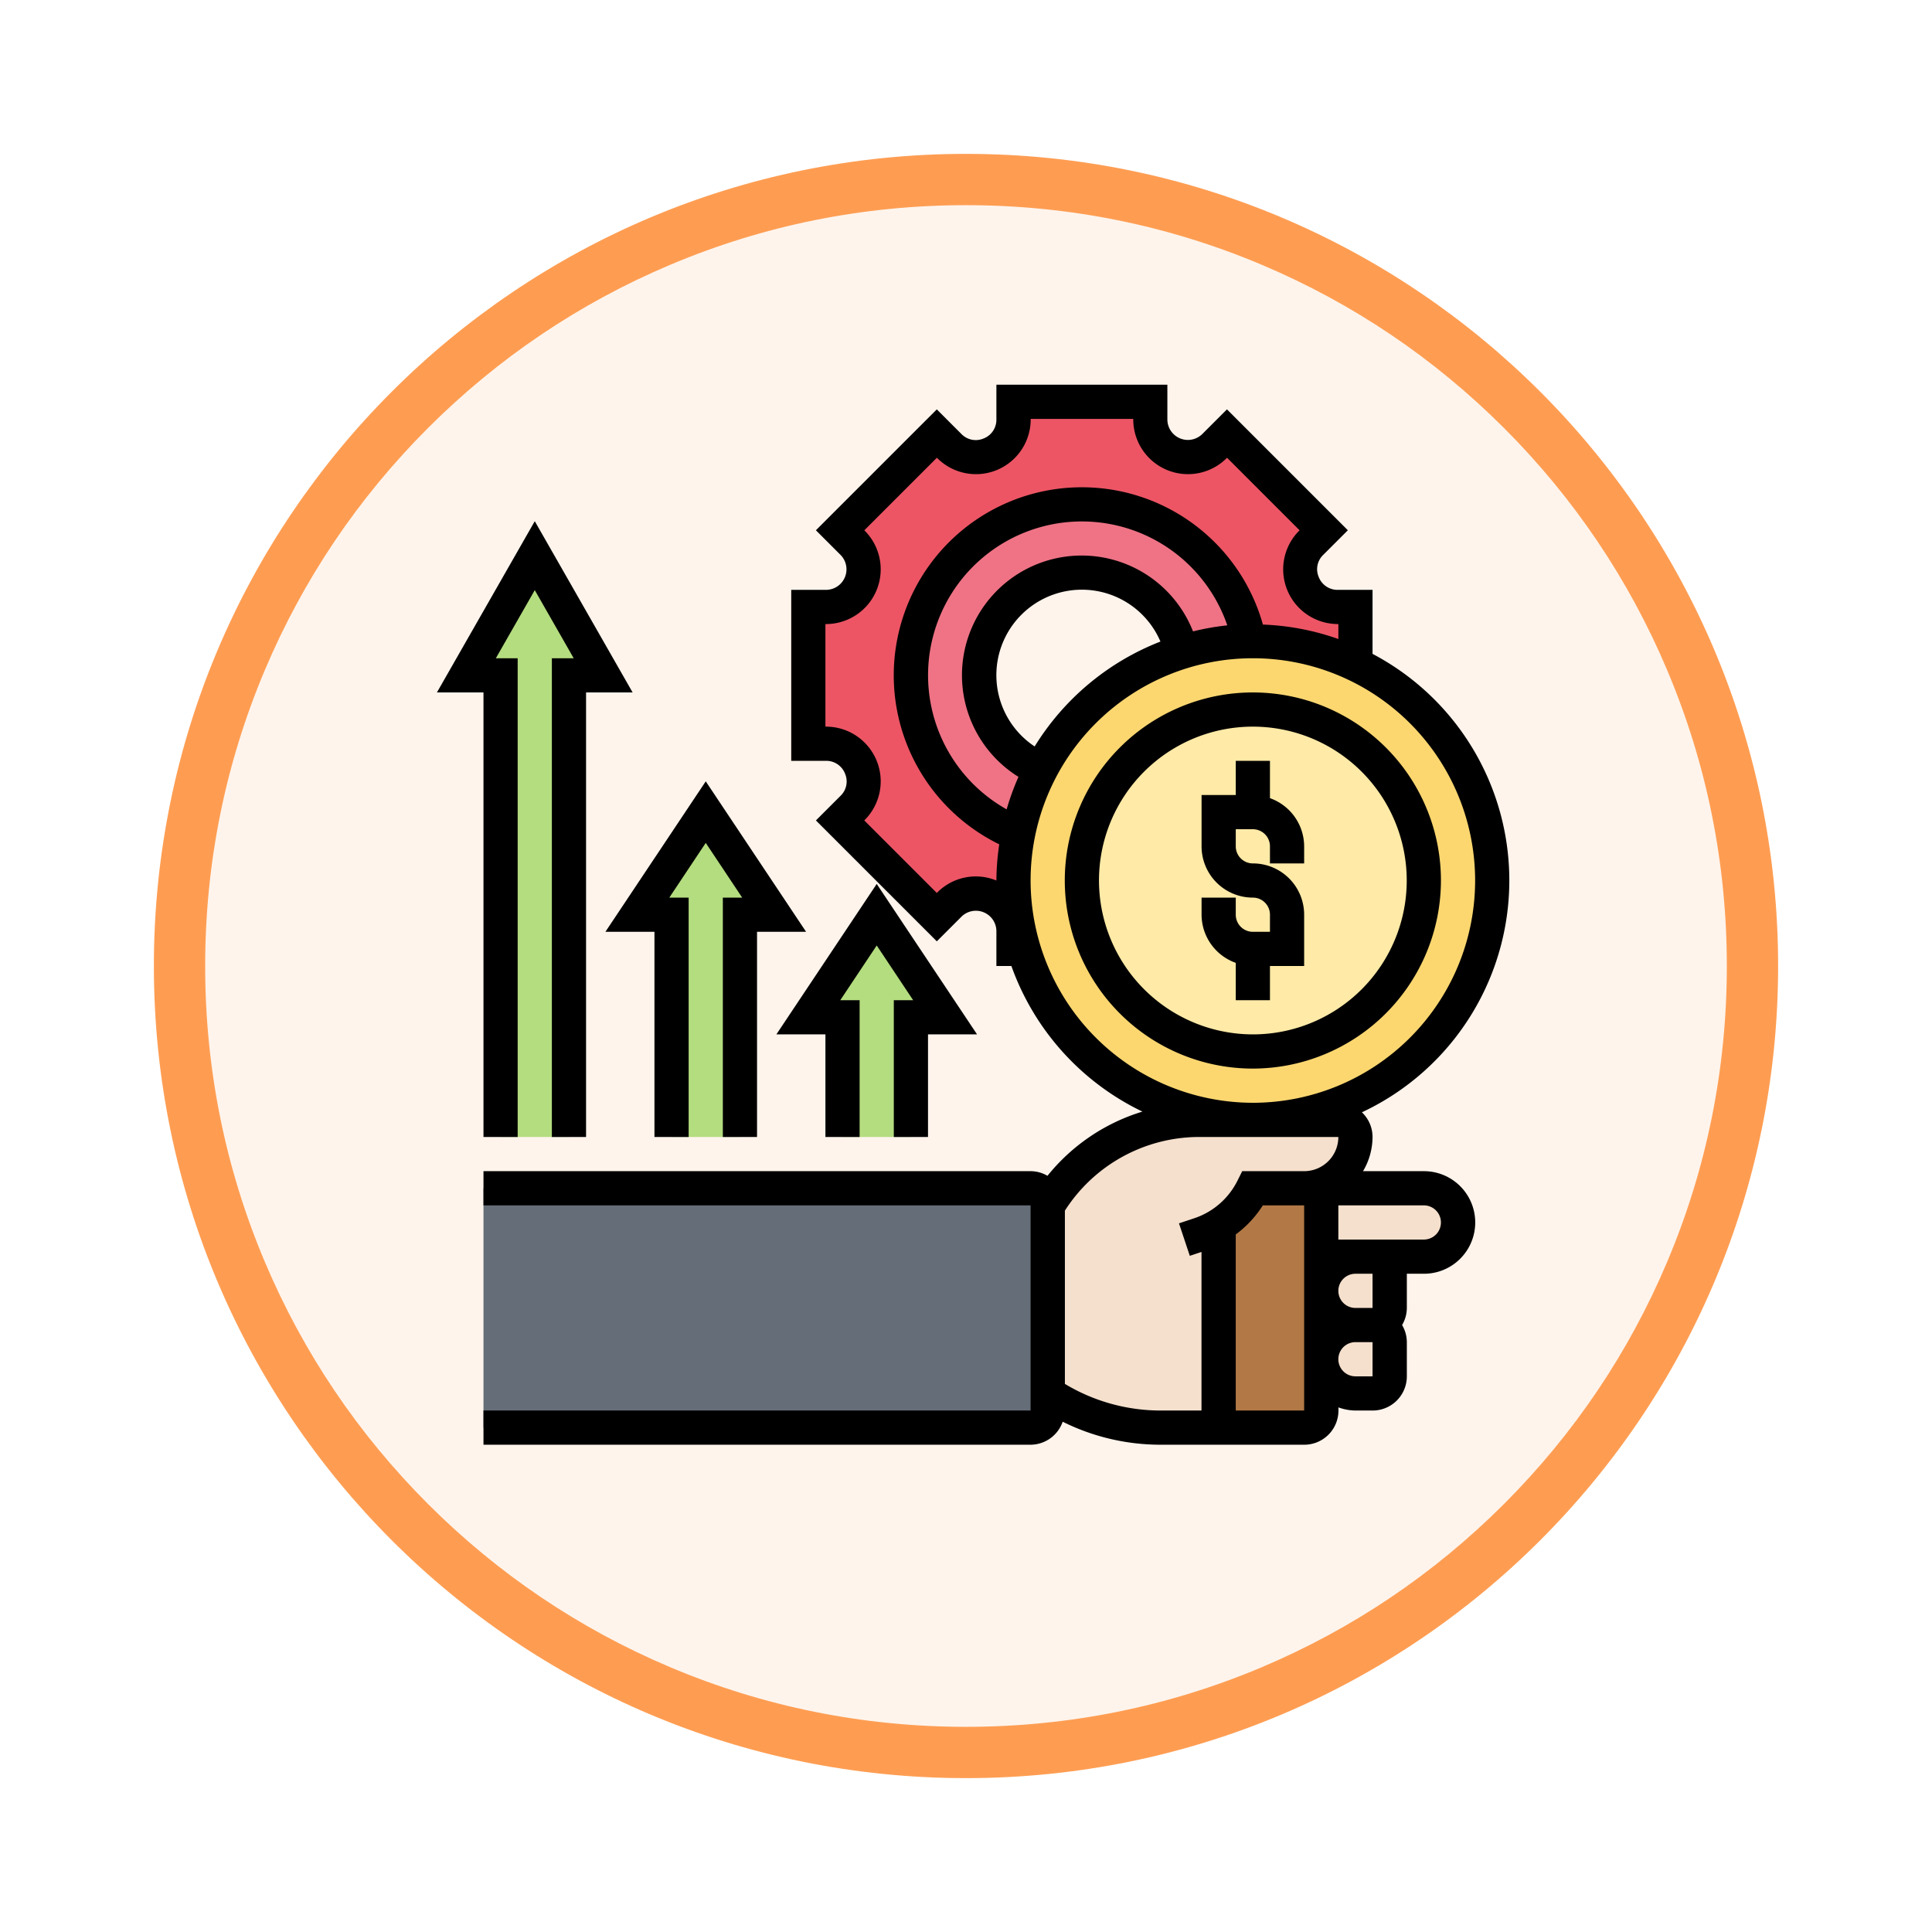 <svg xmlns="http://www.w3.org/2000/svg" xmlns:xlink="http://www.w3.org/1999/xlink" width="113" height="113" viewBox="0 0 113 113">
  <defs>
    <filter id="Trazado_982547" x="0" y="0" width="113" height="113" filterUnits="userSpaceOnUse">
      <feOffset dy="3" input="SourceAlpha"/>
      <feGaussianBlur stdDeviation="3" result="blur"/>
      <feFlood flood-opacity="0.161"/>
      <feComposite operator="in" in2="blur"/>
      <feComposite in="SourceGraphic"/>
    </filter>
  </defs>
  <g id="Grupo_1220333" data-name="Grupo 1220333" transform="translate(-586.56 -3822.334)">
    <g id="Grupo_1202673" data-name="Grupo 1202673" transform="translate(314.56 1137.428)">
      <g id="Grupo_1178487" data-name="Grupo 1178487" transform="translate(281 2690.906)">
        <g id="Grupo_1172010" data-name="Grupo 1172010" transform="translate(0)">
          <g id="Grupo_1171046" data-name="Grupo 1171046">
            <g id="Grupo_1148525" data-name="Grupo 1148525">
              <g transform="matrix(1, 0, 0, 1, -9, -6)" filter="url(#Trazado_982547)">
                <g id="Trazado_982547-2" data-name="Trazado 982547" transform="translate(9 6)" fill="#fef4ec">
                  <path d="M 47.5 93.5 C 41.289 93.5 35.265 92.284 29.595 89.886 C 24.118 87.569 19.198 84.252 14.973 80.027 C 10.748 75.802 7.431 70.882 5.114 65.405 C 2.716 59.735 1.5 53.711 1.5 47.5 C 1.5 41.289 2.716 35.265 5.114 29.595 C 7.431 24.118 10.748 19.198 14.973 14.973 C 19.198 10.748 24.118 7.431 29.595 5.114 C 35.265 2.716 41.289 1.5 47.5 1.5 C 53.711 1.5 59.735 2.716 65.405 5.114 C 70.882 7.431 75.802 10.748 80.027 14.973 C 84.252 19.198 87.569 24.118 89.886 29.595 C 92.284 35.265 93.5 41.289 93.5 47.5 C 93.5 53.711 92.284 59.735 89.886 65.405 C 87.569 70.882 84.252 75.802 80.027 80.027 C 75.802 84.252 70.882 87.569 65.405 89.886 C 59.735 92.284 53.711 93.5 47.5 93.5 Z" stroke="none"/>
                  <path d="M 47.5 3 C 41.491 3 35.664 4.176 30.18 6.496 C 24.881 8.737 20.122 11.946 16.034 16.034 C 11.946 20.122 8.737 24.881 6.496 30.18 C 4.176 35.664 3 41.491 3 47.5 C 3 53.509 4.176 59.336 6.496 64.82 C 8.737 70.119 11.946 74.878 16.034 78.966 C 20.122 83.054 24.881 86.263 30.18 88.504 C 35.664 90.824 41.491 92 47.5 92 C 53.509 92 59.336 90.824 64.82 88.504 C 70.119 86.263 74.878 83.054 78.966 78.966 C 83.054 74.878 86.263 70.119 88.504 64.82 C 90.824 59.336 92 53.509 92 47.5 C 92 41.491 90.824 35.664 88.504 30.18 C 86.263 24.881 83.054 20.122 78.966 16.034 C 74.878 11.946 70.119 8.737 64.82 6.496 C 59.336 4.176 53.509 3 47.5 3 M 47.5 0 C 73.734 0 95 21.266 95 47.5 C 95 73.734 73.734 95 47.5 95 C 21.266 95 0 73.734 0 47.5 C 0 21.266 21.266 0 47.5 0 Z" stroke="none" fill="#fe9d52"/>
                </g>
              </g>
            </g>
          </g>
        </g>
      </g>
    </g>
    <g id="asset_3881991_1_" data-name="asset_3881991 (1)" transform="translate(612.115 3844.834)">
      <g id="Grupo_1220331" data-name="Grupo 1220331">
        <g id="Grupo_1220318" data-name="Grupo 1220318">
          <path id="Trazado_1044397" data-name="Trazado 1044397" d="M45.723,49.18V60a1,1,0,0,0,1,1h-4.39a11.943,11.943,0,0,1-6.61-2V48a10.3,10.3,0,0,1,8.83-5h8.17a1,1,0,0,1,1,1,2.993,2.993,0,0,1-.88,2.12,2.838,2.838,0,0,1-1.12.7,2.772,2.772,0,0,1-1,.18h-3A5.329,5.329,0,0,1,45.723,49.18Z" fill="#f5e0cd"/>
        </g>
        <g id="Grupo_1220319" data-name="Grupo 1220319">
          <path id="Trazado_1044398" data-name="Trazado 1044398" d="M51.723,53v7a1,1,0,0,1-1,1h-4a1,1,0,0,1-1-1V49.18a5.329,5.329,0,0,0,2-2.18h3a2.772,2.772,0,0,0,1-.18V53Z" fill="#b27946"/>
        </g>
        <g id="Grupo_1220320" data-name="Grupo 1220320">
          <path id="Trazado_1044399" data-name="Trazado 1044399" d="M55.723,52v2a1,1,0,0,1-1,1h-1a2.006,2.006,0,0,1-2-2,2.015,2.015,0,0,1,2-2h1A1,1,0,0,1,55.723,52Z" fill="#f5e0cd"/>
        </g>
        <g id="Grupo_1220321" data-name="Grupo 1220321">
          <path id="Trazado_1044400" data-name="Trazado 1044400" d="M54.723,55a1,1,0,0,1,1,1v2a1,1,0,0,1-1,1h-1a2.006,2.006,0,0,1-2-2,2.015,2.015,0,0,1,2-2Z" fill="#f5e0cd"/>
        </g>
        <g id="Grupo_1220322" data-name="Grupo 1220322">
          <path id="Trazado_1044401" data-name="Trazado 1044401" d="M57.723,47a2.006,2.006,0,0,1,2,2,2.015,2.015,0,0,1-2,2h-6V47Z" fill="#f5e0cd"/>
        </g>
        <g id="Grupo_1220323" data-name="Grupo 1220323">
          <path id="Trazado_1044402" data-name="Trazado 1044402" d="M33.723,29a13.867,13.867,0,0,0,.58,4h-.58V31.95a2.164,2.164,0,0,0-1.35-2.01l-.03-.01a2.156,2.156,0,0,0-2.36.47l-.75.74-1.82-1.82-3.83-3.83.75-.76a2.16,2.16,0,0,0,.47-2.34l-.02-.05a2.157,2.157,0,0,0-2-1.34h-1.06V13h1.05a2.164,2.164,0,0,0,2.01-1.35l.01-.03a2.156,2.156,0,0,0-.47-2.36l-.74-.75,5.65-5.65.76.75a2.137,2.137,0,0,0,2.35.46.037.037,0,0,0,.03-.01,2.151,2.151,0,0,0,1.35-2V1h8V2.05a2.164,2.164,0,0,0,1.35,2.01l.03.01a2.156,2.156,0,0,0,2.36-.47l.75-.74,5.65,5.65-.75.76a2.16,2.16,0,0,0-.47,2.34l.02.05a2.157,2.157,0,0,0,2,1.34h1.06v3.35a13.888,13.888,0,0,0-6-1.35,1.34,1.34,0,0,0-.2.01v-.03a10,10,0,1,0-13.54,11.3,14.335,14.335,0,0,0-.26,2.72Z" fill="#ed5565"/>
        </g>
        <g id="Grupo_1220324" data-name="Grupo 1220324">
          <path id="Trazado_1044403" data-name="Trazado 1044403" d="M47.523,14.98v.03a13.611,13.611,0,0,0-3.96.62,6,6,0,1,0-8.24,6.87,13.936,13.936,0,0,0-1.34,3.78,10,10,0,1,1,13.54-11.3Z" fill="#ef7385"/>
        </g>
        <g id="Grupo_1220325" data-name="Grupo 1220325">
          <path id="Trazado_1044404" data-name="Trazado 1044404" d="M53.723,16.35a14.007,14.007,0,1,1-20,12.65,14.335,14.335,0,0,1,.26-2.72,14.045,14.045,0,0,1,9.58-10.65,13.611,13.611,0,0,1,3.96-.62,1.34,1.34,0,0,1,.2-.01,13.888,13.888,0,0,1,6,1.35Zm4,12.65a10,10,0,1,0-10,10A10,10,0,0,0,57.723,29Z" fill="#fcd770"/>
        </g>
        <g id="Grupo_1220326" data-name="Grupo 1220326">
          <circle id="Elipse_12672" data-name="Elipse 12672" cx="10" cy="10" r="10" transform="translate(37.723 19)" fill="#ffeaa7"/>
        </g>
        <g id="Grupo_1220327" data-name="Grupo 1220327">
          <path id="Trazado_1044405" data-name="Trazado 1044405" d="M34.723,47h-32V61h32a1,1,0,0,0,1-1V48A1,1,0,0,0,34.723,47Z" fill="#656d78"/>
        </g>
        <g id="Grupo_1220328" data-name="Grupo 1220328">
          <path id="Trazado_1044406" data-name="Trazado 1044406" d="M1.723,17h2V44h4V17h2l-4-7Z" fill="#b4dd7f"/>
        </g>
        <g id="Grupo_1220329" data-name="Grupo 1220329">
          <path id="Trazado_1044407" data-name="Trazado 1044407" d="M11.723,31h2V44h4V31h2l-4-6Z" fill="#b4dd7f"/>
        </g>
        <g id="Grupo_1220330" data-name="Grupo 1220330">
          <path id="Trazado_1044408" data-name="Trazado 1044408" d="M25.723,31l-4,6h2v7h4V37h2Z" fill="#b4dd7f"/>
        </g>
      </g>
      <g id="Grupo_1220332" data-name="Grupo 1220332">
        <path id="Trazado_1044409" data-name="Trazado 1044409" d="M48.723,36V34h2V31a3,3,0,0,0-3-3,1,1,0,0,1-1-1V26h1a1,1,0,0,1,1,1v1h2V27a3,3,0,0,0-2-2.816V22h-2v2h-2v3a3,3,0,0,0,3,3,1,1,0,0,1,1,1v1h-1a1,1,0,0,1-1-1V30h-2v1a3,3,0,0,0,2,2.816V36Z"/>
        <path id="Trazado_1044410" data-name="Trazado 1044410" d="M58.723,29a11,11,0,1,0-11,11A11.013,11.013,0,0,0,58.723,29Zm-20,0a9,9,0,1,1,9,9A9.011,9.011,0,0,1,38.723,29Z"/>
        <path id="Trazado_1044411" data-name="Trazado 1044411" d="M57.723,46H54.167a3.949,3.949,0,0,0,.556-2,1.991,1.991,0,0,0-.622-1.443,14.976,14.976,0,0,0,.622-26.813V12H52.661a1.175,1.175,0,0,1-1.092-.768,1.157,1.157,0,0,1,.252-1.26l1.458-1.458L46.208,1.443,44.759,2.892a1.2,1.2,0,0,1-2.036-.843V0h-10V2.062a1.174,1.174,0,0,1-.758,1.088,1.167,1.167,0,0,1-1.27-.248L29.237,1.444,22.166,8.515l1.449,1.449A1.2,1.2,0,0,1,22.772,12H20.723V22h2.062a1.175,1.175,0,0,1,1.092.768,1.157,1.157,0,0,1-.252,1.26l-1.458,1.458,7.071,7.071,1.449-1.449a1.2,1.2,0,0,1,2.036.843V34H33.6a15.06,15.06,0,0,0,7.663,8.516,11.383,11.383,0,0,0-5.552,3.755A1.967,1.967,0,0,0,34.723,46h-32v2h32V60h-32v2h32A2,2,0,0,0,36.6,60.655,12.855,12.855,0,0,0,42.329,62h8.4a2,2,0,0,0,2-2v-.184a2.966,2.966,0,0,0,1,.184h1a2,2,0,0,0,2-2V56a1.978,1.978,0,0,0-.278-1,1.978,1.978,0,0,0,.278-1V52h1a3,3,0,1,0,0-6ZM29.273,29.693l-.035.035-4.243-4.243.044-.043A3.2,3.2,0,0,0,22.785,20h-.062V14h.049a3.2,3.2,0,0,0,2.259-5.45L25,8.515l4.243-4.243.043.044a3.2,3.2,0,0,0,5.442-2.255V2h6v.049a3.2,3.2,0,0,0,5.45,2.259l.035-.035,4.243,4.243-.043.043A3.2,3.2,0,0,0,52.662,14h.062v.875a14.879,14.879,0,0,0-4.413-.845A11,11,0,1,0,32.89,26.883,14.94,14.94,0,0,0,32.723,29a3.168,3.168,0,0,0-3.45.693Zm5.687-8.534a5,5,0,1,1,7.358-6.135A15.064,15.064,0,0,0,34.96,21.159Zm9.263-6.73a7,7,0,1,0-10.209,8.509,14.816,14.816,0,0,0-.692,1.9A8.994,8.994,0,1,1,46.228,14.076a14.924,14.924,0,0,0-2.005.353ZM34.723,29a13,13,0,1,1,13,13A13.015,13.015,0,0,1,34.723,29Zm7.606,31a10.861,10.861,0,0,1-5.6-1.558V48.309A9.337,9.337,0,0,1,44.554,44h8.169a2,2,0,0,1-2,2H47.1l-.276.553a4.368,4.368,0,0,1-2.543,2.206l-.879.293.633,1.9.684-.228V60Zm8.394,0h-4V49.7A6.3,6.3,0,0,0,48.306,48h2.417Zm3-2a1,1,0,1,1,0-2h1v2Zm1-4h-1a1,1,0,0,1,0-2h1Zm3-4h-5V48h5a1,1,0,0,1,0,2Z"/>
        <path id="Trazado_1044412" data-name="Trazado 1044412" d="M2.723,44h2V16H3.446l2.277-3.984L8,16H6.723V44h2V18h2.723L5.723,7.984,0,18H2.723Z"/>
        <path id="Trazado_1044413" data-name="Trazado 1044413" d="M9.854,32h2.869V44h2V30H13.592l2.131-3.2L17.854,30H16.723V44h2V32h2.869l-5.869-8.8Z"/>
        <path id="Trazado_1044414" data-name="Trazado 1044414" d="M26.723,44h2V38h2.869l-5.869-8.8L19.854,38h2.869v6h2V36H23.592l2.131-3.2L27.854,36H26.723Z"/>
      </g>
    </g>
  </g>
</svg>
